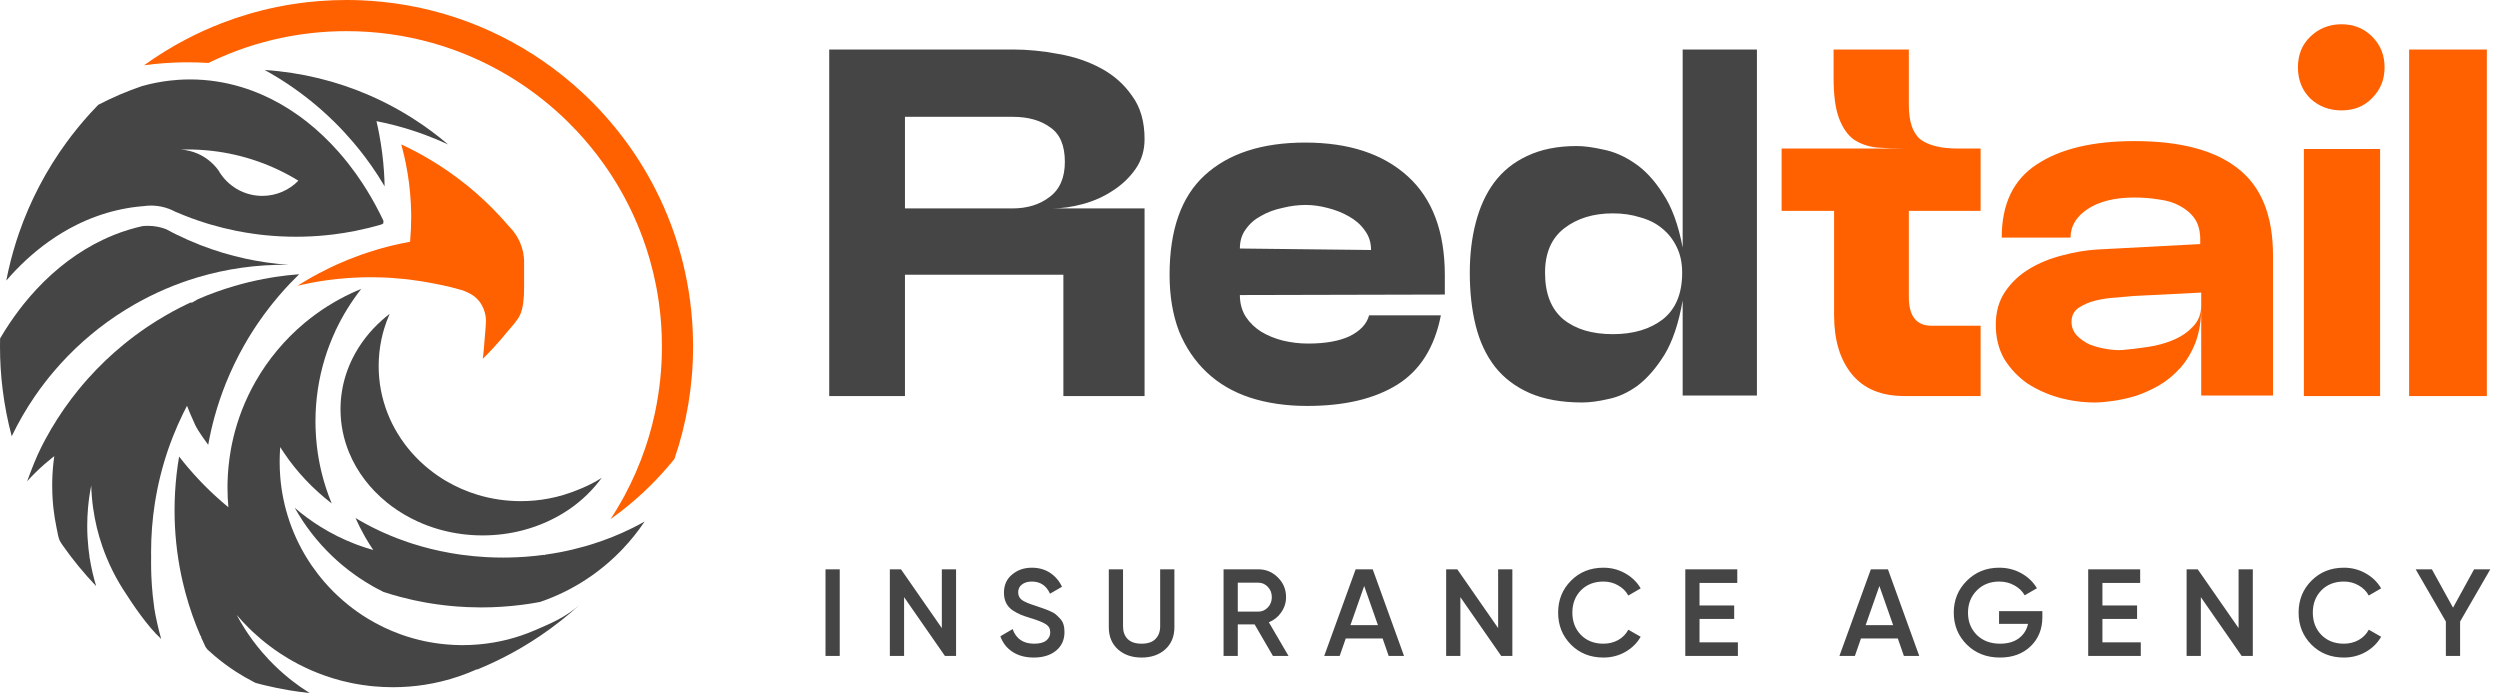 <svg width="202" height="56" viewBox="0 0 202 56" fill="none" xmlns="http://www.w3.org/2000/svg">
<path d="M16.223 51.222C16.235 51.278 16.248 51.333 16.263 51.388C16.239 51.334 16.215 51.28 16.192 51.225C16.202 51.224 16.213 51.223 16.223 51.222Z" fill="#FF6000"/>
<path d="M33.194 16.411C33.137 15.318 33 14.244 32.787 13.195C32.707 12.802 32.617 12.412 32.516 12.027C32.496 11.95 32.476 11.873 32.455 11.796C32.443 11.753 32.431 11.709 32.419 11.665C32.63 11.763 32.84 11.864 33.047 11.967C33.51 12.198 33.964 12.441 34.41 12.698C35.017 13.048 35.608 13.421 36.182 13.818C36.681 14.163 37.167 14.526 37.64 14.905C37.786 15.022 37.931 15.141 38.075 15.261C38.218 15.382 38.36 15.504 38.501 15.627C38.785 15.876 39.063 16.131 39.336 16.392C39.423 16.476 39.511 16.561 39.597 16.646C39.671 16.719 39.744 16.792 39.817 16.865C40 17.05 40.181 17.238 40.358 17.429C40.617 17.707 40.87 17.991 41.117 18.281C41.329 18.488 41.518 18.718 41.681 18.967C41.789 19.132 41.886 19.305 41.969 19.486C42.106 19.78 42.208 20.093 42.272 20.42C42.311 20.62 42.339 20.826 42.347 21.037C42.348 21.083 42.347 21.13 42.347 21.176C42.347 21.186 42.347 21.195 42.347 21.204C42.347 21.228 42.347 21.252 42.347 21.276C42.347 21.336 42.347 21.396 42.347 21.456C42.347 21.522 42.347 21.587 42.347 21.653C42.347 21.654 42.347 21.655 42.347 21.655C42.345 21.656 42.343 21.657 42.347 21.658C42.343 22.187 42.347 22.69 42.347 23.25C42.347 24.109 42.265 24.915 42.023 25.435C41.781 25.955 41.286 26.441 40.98 26.82C40.972 26.83 40.963 26.84 40.955 26.851C40.794 27.049 40.631 27.245 40.464 27.438C40.256 27.68 40.044 27.917 39.828 28.15C39.768 28.215 39.708 28.279 39.647 28.343C39.439 28.563 39.227 28.779 39.011 28.992C39.057 28.614 39.095 28.234 39.124 27.852C39.133 27.743 39.141 27.634 39.148 27.525C39.169 27.192 39.206 26.914 39.233 26.521C39.243 26.358 39.248 26.245 39.258 26.102C39.262 26.043 39.264 25.984 39.264 25.924C39.264 25.859 39.261 25.795 39.257 25.732C39.247 25.598 39.218 25.399 39.157 25.195C38.919 24.407 38.426 23.911 37.758 23.618C37.586 23.543 37.377 23.442 37.188 23.407C36.299 23.143 35.418 22.97 34.492 22.803C34.386 22.784 34.279 22.766 34.173 22.748C34.136 22.742 34.099 22.736 34.062 22.73L34.061 22.723L34.051 22.728C33.722 22.675 33.391 22.628 33.059 22.587C33.01 22.582 32.961 22.576 32.912 22.57C32.841 22.562 32.77 22.554 32.698 22.546C32.682 22.545 32.666 22.543 32.65 22.541C32.292 22.503 31.931 22.473 31.568 22.45C31.517 22.447 31.466 22.444 31.416 22.441C31.239 22.431 31.063 22.423 30.886 22.417C30.647 22.408 30.408 22.403 30.168 22.401C30.156 22.401 30.145 22.401 30.133 22.401C30.073 22.4 30.012 22.4 29.952 22.4C29.685 22.4 29.42 22.404 29.156 22.412C28.584 22.43 28.016 22.466 27.454 22.521C27.215 22.544 26.976 22.571 26.739 22.601C26.621 22.615 26.503 22.631 26.386 22.647C26.14 22.682 25.896 22.72 25.652 22.761C25.477 22.791 25.301 22.823 25.126 22.856L25.113 22.859C25.102 22.861 25.091 22.863 25.08 22.865C24.823 22.915 24.568 22.968 24.314 23.026C24.223 23.046 24.131 23.068 24.039 23.089C24.087 23.059 24.136 23.028 24.184 22.998C24.404 22.86 24.625 22.726 24.849 22.595C24.98 22.519 25.111 22.444 25.244 22.37C25.314 22.33 25.385 22.291 25.456 22.252C25.553 22.199 25.65 22.146 25.747 22.095L25.76 22.088C26.037 21.941 26.317 21.799 26.6 21.662C26.816 21.557 27.033 21.456 27.251 21.358C27.872 21.079 28.505 20.824 29.151 20.594C29.375 20.515 29.602 20.438 29.829 20.364C30.113 20.272 30.4 20.184 30.689 20.102C31.061 19.996 31.438 19.898 31.818 19.808C32.252 19.706 32.692 19.614 33.135 19.534L33.137 19.512C33.138 19.494 33.14 19.477 33.141 19.459C33.196 18.831 33.224 18.196 33.224 17.555C33.224 17.466 33.223 17.378 33.222 17.29C33.221 17.243 33.221 17.196 33.22 17.149C33.216 16.932 33.209 16.717 33.198 16.502C33.197 16.472 33.196 16.441 33.194 16.411Z" fill="#FF6000"/>
<path d="M50.112 41.367C49.858 41.562 49.599 41.753 49.337 41.939C49.67 41.43 49.986 40.909 50.282 40.377C50.322 40.304 50.362 40.232 50.402 40.159C50.423 40.119 50.445 40.08 50.466 40.04C51.121 38.821 51.679 37.542 52.131 36.214C52.194 36.029 52.255 35.842 52.314 35.655C52.371 35.474 52.426 35.292 52.479 35.11C52.637 34.564 52.778 34.011 52.9 33.45C52.914 33.384 52.928 33.318 52.942 33.252C53.297 31.557 53.484 29.8 53.484 28C53.484 27.377 53.462 26.759 53.418 26.147C53.4 25.893 53.377 25.64 53.352 25.388C53.319 25.062 53.279 24.738 53.234 24.416C53.169 23.955 53.092 23.498 53.003 23.045C52.864 22.343 52.697 21.652 52.503 20.972C52.333 20.38 52.143 19.796 51.932 19.222C51.865 19.041 51.797 18.86 51.726 18.681C51.442 17.958 51.126 17.251 50.779 16.562C50.57 16.146 50.349 15.736 50.118 15.332C49.718 14.636 49.286 13.96 48.824 13.307C48.152 12.356 47.417 11.454 46.625 10.606C46.373 10.337 46.116 10.073 45.853 9.815C45.32 9.292 44.764 8.792 44.187 8.317C41.501 6.105 38.353 4.432 34.911 3.465C32.714 2.847 30.396 2.517 28.001 2.517C27.825 2.517 27.649 2.519 27.474 2.522C27.433 2.523 27.391 2.524 27.35 2.525C26.38 2.549 25.425 2.628 24.485 2.757C24.372 2.773 24.258 2.79 24.145 2.807C22.203 3.101 20.334 3.615 18.563 4.322C17.976 4.556 17.399 4.812 16.834 5.087C16.282 5.052 15.726 5.034 15.165 5.034C15.063 5.034 14.961 5.034 14.859 5.036C13.768 5.048 12.693 5.13 11.639 5.276C12.704 4.507 13.826 3.812 14.997 3.197C15.949 2.696 16.933 2.25 17.946 1.86C18.62 1.6 19.306 1.366 20.004 1.159C21.586 0.688 23.227 0.353 24.913 0.168C25.212 0.136 25.513 0.107 25.814 0.084C26.536 0.028 27.265 0 28.001 0C28.397 0 28.792 0.008 29.184 0.025C29.739 0.048 30.29 0.087 30.837 0.142C36.352 0.696 41.395 2.852 45.494 6.136C45.771 6.358 46.044 6.585 46.313 6.817C46.579 7.048 46.842 7.284 47.099 7.524C49.489 9.754 51.489 12.399 52.983 15.342C53.443 16.247 53.855 17.181 54.215 18.14C54.549 19.027 54.839 19.935 55.083 20.862C55.184 21.248 55.278 21.637 55.363 22.029C55.464 22.494 55.553 22.963 55.631 23.437C55.815 24.558 55.932 25.702 55.978 26.864C55.99 27.164 55.998 27.465 56 27.767C56.001 27.845 56.001 27.922 56.001 28C56.001 31.175 55.472 34.227 54.498 37.073C54.425 37.164 54.351 37.255 54.277 37.345C54.035 37.638 53.787 37.925 53.533 38.207C53.35 38.41 53.164 38.609 52.975 38.806C52.635 39.159 52.285 39.503 51.926 39.836C51.533 40.2 51.128 40.552 50.713 40.891C50.586 40.995 50.458 41.097 50.329 41.199C50.257 41.255 50.185 41.311 50.112 41.367Z" fill="#FF6000"/>
<path d="M33.508 9.665C34.452 10.274 35.353 10.945 36.205 11.671C35.598 11.389 34.978 11.13 34.346 10.896C33.559 10.604 32.753 10.349 31.931 10.135C31.891 10.124 31.851 10.114 31.81 10.104C31.351 9.986 30.887 9.882 30.418 9.79C30.447 9.914 30.475 10.039 30.502 10.164C30.53 10.29 30.556 10.415 30.581 10.541C30.607 10.67 30.632 10.798 30.656 10.927C30.741 11.388 30.814 11.853 30.875 12.321C30.942 12.84 30.993 13.363 31.028 13.89C31.053 14.275 31.07 14.663 31.078 15.053C30.894 14.741 30.704 14.434 30.507 14.131C30.189 13.643 29.856 13.166 29.507 12.702C29.201 12.295 28.883 11.897 28.554 11.51C28.07 10.941 27.563 10.393 27.032 9.869C26.847 9.687 26.66 9.508 26.47 9.331C25.071 8.03 23.525 6.885 21.86 5.922C21.703 5.832 21.545 5.743 21.386 5.655C24.372 5.851 27.216 6.56 29.834 7.696C30.294 7.896 30.748 8.109 31.194 8.335C31.903 8.695 32.594 9.086 33.263 9.508C33.345 9.56 33.427 9.612 33.508 9.665Z" fill="#454545"/>
<path fill-rule="evenodd" clip-rule="evenodd" d="M5.737 11.017C6.42 10.124 7.155 9.273 7.938 8.469C9.064 7.882 10.24 7.377 11.457 6.961C12.202 6.75 12.965 6.598 13.741 6.51C13.957 6.485 14.175 6.465 14.393 6.451C14.711 6.429 15.031 6.418 15.354 6.418C16.784 6.418 18.177 6.633 19.514 7.039C20.097 7.216 20.669 7.429 21.229 7.677C22.242 8.125 23.215 8.685 24.14 9.347C24.183 9.378 24.225 9.409 24.267 9.439C24.445 9.569 24.62 9.701 24.794 9.838C25.696 10.549 26.549 11.358 27.342 12.255C27.616 12.565 27.883 12.884 28.142 13.214C28.533 13.712 28.908 14.232 29.265 14.774C29.771 15.543 30.241 16.355 30.671 17.205C30.722 17.305 30.772 17.405 30.821 17.506C30.877 17.62 30.932 17.734 30.986 17.849C30.98 17.919 30.974 17.989 30.967 18.06C30.912 18.087 30.857 18.114 30.802 18.142C30.115 18.344 29.415 18.516 28.703 18.658C28.689 18.661 28.674 18.664 28.66 18.667C28.102 18.777 27.538 18.867 26.967 18.939C26.726 18.969 26.483 18.996 26.239 19.019C25.489 19.09 24.729 19.127 23.961 19.128L23.951 19.128L23.932 19.128L23.911 19.128C23.081 19.128 22.262 19.087 21.454 19.006C21.321 18.993 21.188 18.979 21.055 18.963C20.886 18.943 20.716 18.922 20.548 18.898C20.05 18.83 19.556 18.746 19.068 18.648C18.366 18.507 17.675 18.335 16.997 18.135C16.896 18.106 16.795 18.075 16.695 18.044C15.853 17.784 15.03 17.48 14.229 17.133C14.195 17.118 14.16 17.103 14.125 17.088C13.97 17.005 13.809 16.933 13.642 16.87C13.248 16.723 12.825 16.634 12.384 16.615C12.325 16.613 12.267 16.611 12.207 16.611C12.009 16.611 11.815 16.625 11.624 16.653C11.296 16.678 10.97 16.714 10.646 16.761C10.539 16.777 10.432 16.794 10.326 16.812C10.036 16.861 9.747 16.919 9.462 16.986C8.321 17.252 7.217 17.655 6.16 18.182C5.405 18.558 4.674 18.998 3.971 19.496C2.722 20.38 1.56 21.448 0.507 22.671C0.714 21.599 0.982 20.549 1.307 19.524C1.38 19.294 1.455 19.066 1.534 18.838C2.45 16.191 3.752 13.725 5.373 11.505C5.493 11.341 5.614 11.178 5.737 11.017ZM21.195 15.827C22.337 15.827 23.37 15.357 24.11 14.6C22.038 13.327 19.674 12.483 17.143 12.191C16.809 12.153 16.473 12.124 16.134 12.105C15.813 12.087 15.489 12.078 15.163 12.078C14.98 12.078 14.797 12.081 14.615 12.086C15.097 12.118 15.557 12.233 15.979 12.417C16.649 12.71 17.225 13.178 17.65 13.764C17.724 13.894 17.805 14.02 17.893 14.141C18.634 15.163 19.837 15.827 21.195 15.827Z" fill="#454545"/>
<path d="M25.172 43.081C24.671 42.434 24.217 41.748 23.814 41.03C24.459 41.586 25.148 42.094 25.873 42.547C26.761 43.101 27.704 43.573 28.693 43.953C28.723 43.965 28.752 43.976 28.782 43.987C28.83 44.005 28.879 44.023 28.927 44.041C29.322 44.186 29.723 44.316 30.13 44.431C30.14 44.434 30.15 44.437 30.16 44.439C30.141 44.41 30.121 44.381 30.102 44.352C29.924 44.087 29.753 43.815 29.591 43.539C29.552 43.473 29.514 43.407 29.476 43.341C29.202 42.86 28.951 42.365 28.726 41.856C28.839 41.924 28.952 41.99 29.067 42.056C29.381 42.237 29.703 42.411 30.03 42.578C30.238 42.683 30.448 42.786 30.661 42.886C30.771 42.937 30.881 42.988 30.993 43.038C31.01 43.045 31.028 43.053 31.046 43.061C31.394 43.216 31.749 43.363 32.109 43.501C32.376 43.603 32.646 43.701 32.919 43.794C33.066 43.844 33.213 43.892 33.362 43.94C34.326 44.246 35.327 44.493 36.356 44.676C36.39 44.682 36.423 44.688 36.456 44.694C36.654 44.728 36.852 44.76 37.051 44.789C37.15 44.804 37.249 44.818 37.349 44.831C37.987 44.917 38.634 44.979 39.29 45.015C39.531 45.028 39.773 45.038 40.015 45.044C40.226 45.049 40.437 45.052 40.649 45.052C40.772 45.052 40.894 45.051 41.015 45.049C42.013 45.034 42.993 44.961 43.951 44.831C43.948 44.841 43.945 44.851 43.942 44.861C43.979 44.847 44.016 44.832 44.053 44.817C44.449 44.762 44.841 44.697 45.229 44.624C45.943 44.488 46.642 44.321 47.325 44.125C47.371 44.111 47.417 44.098 47.463 44.085C47.599 44.045 47.734 44.004 47.868 43.961C48.419 43.788 48.958 43.596 49.484 43.386C49.756 43.277 50.024 43.163 50.289 43.045C50.571 42.919 50.848 42.788 51.121 42.652L51.123 42.651C51.45 42.488 51.77 42.318 52.084 42.141C51.819 42.537 51.538 42.921 51.24 43.292C50.946 43.66 50.636 44.015 50.312 44.356C50.242 44.43 50.171 44.504 50.099 44.577C49.539 45.145 48.939 45.672 48.303 46.155C47.997 46.387 47.683 46.609 47.361 46.819C46.82 47.174 46.257 47.497 45.675 47.788C45.021 48.113 44.343 48.397 43.644 48.636C43.444 48.673 43.243 48.709 43.042 48.742C42.943 48.758 42.843 48.774 42.744 48.789C42.547 48.819 42.35 48.846 42.152 48.871C41.083 49.008 39.994 49.079 38.888 49.079C38.876 49.079 38.865 49.079 38.854 49.079C38.489 49.078 38.125 49.07 37.764 49.054C37.493 49.042 37.223 49.026 36.954 49.006C36.198 48.95 35.451 48.86 34.715 48.739C34.615 48.722 34.517 48.705 34.418 48.688C34.378 48.681 34.337 48.674 34.297 48.666C34.024 48.617 33.752 48.562 33.481 48.504C33.409 48.488 33.337 48.472 33.265 48.456C32.953 48.386 32.643 48.31 32.335 48.228C31.885 48.109 31.439 47.977 30.999 47.834C30.98 47.825 30.961 47.816 30.943 47.806C30.733 47.703 30.526 47.595 30.322 47.483C30.248 47.442 30.174 47.401 30.101 47.359C29.721 47.143 29.351 46.912 28.991 46.668C28.896 46.603 28.802 46.538 28.708 46.472C28.349 46.217 28.001 45.949 27.664 45.667C27.632 45.64 27.6 45.613 27.568 45.586C27.314 45.371 27.067 45.148 26.827 44.919C26.231 44.348 25.678 43.734 25.172 43.081Z" fill="#454545"/>
<path d="M28.885 23.742C28.685 24.012 28.492 24.289 28.308 24.571C28.135 24.835 27.97 25.104 27.811 25.377C27.65 25.656 27.496 25.939 27.35 26.227C27.314 26.3 27.277 26.372 27.242 26.445C27.21 26.511 27.178 26.576 27.147 26.642C27.13 26.659 27.113 26.675 27.095 26.692C27.107 26.687 27.119 26.682 27.131 26.677C26.434 28.158 25.94 29.754 25.686 31.43C25.557 32.284 25.49 33.159 25.49 34.05C25.49 34.225 25.492 34.4 25.497 34.575C25.512 35.073 25.548 35.567 25.604 36.054C25.687 36.77 25.812 37.472 25.979 38.158C26.19 39.026 26.466 39.869 26.803 40.681C25.271 39.494 23.965 38.113 22.943 36.585C22.899 36.52 22.857 36.455 22.814 36.39C22.756 36.301 22.7 36.211 22.644 36.122C22.637 36.208 22.631 36.295 22.626 36.381L22.624 36.401C22.616 36.538 22.609 36.676 22.605 36.814C22.599 36.983 22.596 37.154 22.596 37.325C22.596 37.746 22.614 38.163 22.648 38.576C22.697 39.165 22.781 39.745 22.897 40.312C23.157 41.581 23.579 42.791 24.14 43.918C24.275 44.188 24.417 44.453 24.567 44.713C24.601 44.772 24.635 44.831 24.67 44.89C24.834 45.165 25.006 45.434 25.187 45.698C25.509 46.166 25.857 46.615 26.229 47.043C26.456 47.304 26.693 47.558 26.938 47.803C27.184 48.049 27.44 48.287 27.703 48.515C27.837 48.631 27.973 48.745 28.11 48.856C28.611 49.26 29.139 49.632 29.69 49.969C30.103 50.221 30.529 50.453 30.967 50.665C31.004 50.683 31.041 50.7 31.078 50.718C31.274 50.811 31.472 50.899 31.673 50.983C31.903 51.08 32.137 51.171 32.373 51.256C32.383 51.259 32.392 51.263 32.402 51.266C33.025 51.489 33.667 51.671 34.325 51.81C34.433 51.832 34.541 51.854 34.649 51.874C35.321 51.999 36.007 52.079 36.707 52.111C36.884 52.119 37.063 52.123 37.242 52.125C37.287 52.126 37.333 52.126 37.378 52.126C38.236 52.126 39.077 52.053 39.895 51.912C40.239 51.853 40.578 51.782 40.913 51.7C40.986 51.682 41.058 51.664 41.13 51.645C41.456 51.559 41.778 51.463 42.095 51.356C42.467 51.231 42.833 51.091 43.191 50.937L43.22 50.925C44.623 50.324 45.683 49.87 46.823 48.879C45.84 49.773 44.794 50.598 43.691 51.347C43.439 51.517 43.185 51.684 42.928 51.846C41.531 52.729 40.051 53.492 38.501 54.12C38.523 54.1 38.545 54.081 38.567 54.062C37.635 54.484 36.657 54.822 35.642 55.066C35.211 55.17 34.772 55.258 34.328 55.327C33.487 55.459 32.626 55.527 31.748 55.527C31.233 55.527 30.723 55.503 30.22 55.457C30.108 55.447 29.996 55.435 29.885 55.423C29.474 55.377 29.067 55.316 28.665 55.24C28.583 55.225 28.5 55.208 28.418 55.192C28.183 55.144 27.95 55.091 27.718 55.033C27.653 55.017 27.589 55 27.524 54.983C27.316 54.928 27.11 54.87 26.905 54.807C26.651 54.729 26.4 54.646 26.151 54.557C25.799 54.43 25.452 54.292 25.112 54.143C24.479 53.866 23.866 53.55 23.278 53.199C23.063 53.071 22.852 52.938 22.644 52.801C22.103 52.445 21.585 52.057 21.091 51.642C20.862 51.449 20.638 51.25 20.42 51.046L20.41 51.036C20.404 51.03 20.398 51.025 20.391 51.019C20.28 50.914 20.171 50.808 20.063 50.701C19.737 50.376 19.424 50.037 19.125 49.686C19.323 50.058 19.535 50.422 19.76 50.776C19.819 50.87 19.879 50.963 19.94 51.055C19.971 51.101 20.001 51.147 20.032 51.192C20.276 51.553 20.534 51.903 20.804 52.242C20.933 52.402 21.064 52.56 21.198 52.716C21.365 52.911 21.538 53.102 21.714 53.289C22.227 53.833 22.777 54.342 23.358 54.812C23.454 54.889 23.551 54.965 23.648 55.041C23.835 55.185 24.025 55.325 24.218 55.462C24.274 55.501 24.33 55.54 24.386 55.579C24.597 55.724 24.812 55.864 25.03 56C24.467 55.941 23.909 55.864 23.357 55.772C22.709 55.663 22.068 55.532 21.436 55.38C21.317 55.352 21.198 55.322 21.079 55.292C20.938 55.256 20.798 55.219 20.658 55.181C20.608 55.156 20.559 55.131 20.51 55.106L20.503 55.103C20.012 54.851 19.535 54.576 19.073 54.278C18.457 53.881 17.869 53.444 17.313 52.971C17.13 52.815 16.951 52.656 16.775 52.493C16.77 52.487 16.765 52.481 16.76 52.475C16.707 52.411 16.657 52.344 16.61 52.275C16.493 52.032 16.38 51.787 16.271 51.54C16.256 51.486 16.243 51.43 16.231 51.374C16.221 51.375 16.21 51.376 16.2 51.377C16.084 51.111 15.973 50.842 15.866 50.57L15.877 50.573L15.898 50.578C15.886 50.571 15.874 50.565 15.861 50.558C15.411 49.411 15.041 48.222 14.759 47.001C14.717 46.818 14.676 46.634 14.638 46.449C14.288 44.764 14.104 43.019 14.104 41.23C14.104 40.982 14.108 40.735 14.115 40.489C14.122 40.246 14.132 40.005 14.146 39.764C14.201 38.79 14.31 37.83 14.472 36.889C14.711 37.198 14.958 37.502 15.211 37.799C15.538 38.182 15.875 38.556 16.223 38.919C16.305 39.005 16.387 39.09 16.471 39.174C16.628 39.334 16.788 39.492 16.949 39.648C17.064 39.758 17.179 39.867 17.296 39.975C17.671 40.324 18.057 40.661 18.453 40.986C18.406 40.465 18.382 39.937 18.382 39.403C18.382 39.297 18.383 39.192 18.384 39.086C18.386 39.014 18.387 38.942 18.39 38.87C18.401 38.495 18.424 38.123 18.459 37.754C18.505 37.271 18.57 36.793 18.654 36.322C18.771 35.672 18.924 35.034 19.111 34.411C19.131 34.344 19.152 34.277 19.172 34.211C19.226 34.041 19.281 33.873 19.339 33.706C19.616 32.91 19.95 32.139 20.335 31.401C20.433 31.212 20.535 31.026 20.64 30.841C21.155 29.935 21.751 29.079 22.416 28.285C23.085 27.485 23.825 26.747 24.626 26.08C25.197 25.605 25.799 25.165 26.429 24.765C26.63 24.638 26.834 24.514 27.041 24.395C27.177 24.316 27.313 24.24 27.451 24.165C27.737 24.01 28.028 23.862 28.323 23.723C28.472 23.653 28.623 23.585 28.774 23.518C28.912 23.459 29.05 23.4 29.189 23.344C29.118 23.434 29.048 23.525 28.979 23.616C28.948 23.658 28.916 23.7 28.885 23.742Z" fill="#454545"/>
<path d="M4.386 36.856C4.311 36.913 4.238 36.971 4.164 37.03C3.966 37.188 3.771 37.351 3.581 37.519C3.093 37.946 2.63 38.402 2.195 38.884C2.54 37.939 2.915 36.962 3.364 36.073C3.457 35.89 3.552 35.709 3.648 35.529C4.27 34.371 4.979 33.266 5.766 32.224C5.941 31.993 6.119 31.765 6.301 31.54C6.57 31.208 6.847 30.883 7.132 30.565C8.018 29.577 8.98 28.659 10.008 27.819C10.611 27.327 11.236 26.862 11.882 26.426C12.398 26.078 12.927 25.749 13.469 25.439C14.125 25.063 14.799 24.716 15.489 24.399C15.47 24.432 15.45 24.465 15.429 24.498C15.617 24.386 15.807 24.277 16 24.171C16.953 23.759 17.937 23.402 18.947 23.107C19.334 22.994 19.725 22.89 20.119 22.794C20.327 22.744 20.536 22.697 20.746 22.652C21.103 22.575 21.464 22.506 21.827 22.445C21.979 22.419 22.131 22.394 22.285 22.371C22.907 22.277 23.537 22.206 24.173 22.158C23.934 22.39 23.7 22.626 23.47 22.866C23.317 23.027 23.165 23.19 23.015 23.355C22.678 23.728 22.352 24.11 22.037 24.502C21.955 24.604 21.873 24.706 21.793 24.81C21.45 25.249 21.122 25.701 20.808 26.163C20.736 26.269 20.665 26.375 20.595 26.483C20.574 26.514 20.553 26.546 20.532 26.578C20.494 26.637 20.455 26.698 20.416 26.758C20.182 27.125 19.957 27.498 19.741 27.877C19.176 28.87 18.677 29.904 18.247 30.974C17.898 31.844 17.595 32.738 17.343 33.653C17.135 34.403 16.962 35.166 16.823 35.941C16.823 35.941 16.017 34.866 15.771 34.336C15.632 34.038 15.499 33.737 15.372 33.434C15.352 33.386 15.332 33.339 15.313 33.292L15.311 33.288C15.243 33.122 15.176 32.955 15.111 32.787C15.003 32.994 14.897 33.203 14.793 33.414C14.495 34.023 14.22 34.647 13.97 35.282C13.901 35.458 13.833 35.634 13.768 35.811C13.26 37.193 12.868 38.631 12.604 40.114C12.57 40.3 12.539 40.488 12.51 40.676C12.311 41.959 12.208 43.273 12.208 44.611C12.208 44.758 12.209 44.905 12.212 45.052C12.211 45.083 12.211 45.113 12.21 45.144C12.209 45.26 12.208 45.376 12.208 45.492C12.208 45.681 12.21 45.869 12.214 46.057C12.217 46.211 12.222 46.365 12.228 46.519C12.249 47.052 12.287 47.58 12.34 48.104C12.377 48.463 12.421 48.82 12.472 49.174C12.562 49.794 12.837 50.998 13.026 51.627C11.928 50.631 10.746 48.875 9.946 47.62C9.549 46.995 9.191 46.341 8.879 45.663C8.778 45.446 8.683 45.225 8.592 45.003C8.472 44.71 8.36 44.413 8.257 44.111C7.923 43.141 7.678 42.13 7.53 41.087C7.526 41.063 7.523 41.04 7.52 41.017C7.439 40.432 7.389 39.837 7.371 39.234C7.252 39.827 7.165 40.43 7.112 41.044C7.111 41.056 7.11 41.068 7.109 41.081C7.069 41.55 7.048 42.024 7.048 42.503V42.508C7.049 43.121 7.082 43.725 7.147 44.321C7.174 44.569 7.207 44.816 7.244 45.061C7.232 45.056 7.219 45.051 7.206 45.045C7.221 45.063 7.235 45.08 7.25 45.097C7.37 45.862 7.543 46.609 7.764 47.336L7.77 47.358C6.781 46.324 5.871 45.215 5.048 44.04C4.976 43.938 4.882 43.797 4.816 43.664C4.718 43.467 4.639 42.983 4.567 42.636C4.459 42.118 4.375 41.591 4.316 41.056C4.31 40.996 4.303 40.935 4.297 40.875C4.265 40.548 4.243 40.219 4.23 39.887C4.221 39.67 4.217 39.451 4.217 39.231C4.217 38.619 4.25 38.014 4.315 37.418C4.335 37.23 4.359 37.042 4.386 36.856Z" fill="#454545"/>
<path d="M19.53 21.633C18.338 21.801 17.174 22.055 16.044 22.388C16.002 22.401 15.959 22.414 15.916 22.427C15.057 22.685 14.219 22.989 13.403 23.337C12.543 23.704 11.707 24.119 10.901 24.578C10.419 24.853 9.947 25.143 9.486 25.449C9.452 25.472 9.417 25.494 9.383 25.517C7.509 26.775 5.818 28.285 4.36 30C4.107 30.297 3.862 30.6 3.624 30.909C3.349 31.265 3.084 31.629 2.829 32C2.122 33.029 1.492 34.115 0.947 35.249C0.62 34.023 0.373 32.764 0.214 31.478C0.073 30.338 -0 29.178 -0 28C-0 27.781 0.002 27.563 0.007 27.346C0.251 26.93 0.505 26.526 0.768 26.133C1.277 25.373 1.822 24.656 2.399 23.986C2.574 23.783 2.752 23.584 2.933 23.39C4.532 21.671 6.357 20.299 8.342 19.36C8.629 19.224 8.92 19.097 9.214 18.979C9.579 18.833 9.949 18.702 10.324 18.585C10.531 18.521 10.74 18.461 10.95 18.405C11.133 18.357 11.316 18.313 11.501 18.272C11.65 18.256 11.801 18.247 11.955 18.247C12.471 18.247 12.965 18.343 13.42 18.517C13.566 18.597 13.714 18.675 13.862 18.751L13.982 18.813C14.063 18.854 14.145 18.895 14.226 18.935C14.861 19.25 15.511 19.537 16.176 19.796L16.198 19.805C17.383 20.265 18.613 20.636 19.88 20.909C20.121 20.961 20.363 21.009 20.607 21.054C21.205 21.164 21.81 21.252 22.422 21.317C22.716 21.348 23.012 21.375 23.31 21.395C23.195 21.394 23.081 21.393 22.966 21.393C22.768 21.393 22.57 21.395 22.373 21.4C21.728 21.416 21.089 21.456 20.456 21.52C20.146 21.552 19.837 21.59 19.53 21.633Z" fill="#454545"/>
<path d="M31.041 26.556C30.956 26.838 30.882 27.125 30.821 27.416C30.673 28.114 30.596 28.836 30.596 29.576C30.596 30.924 30.853 32.215 31.323 33.407C31.535 33.945 31.791 34.463 32.086 34.957C32.287 35.294 32.507 35.62 32.743 35.933C32.816 36.03 32.891 36.126 32.967 36.22C33.754 37.193 34.709 38.037 35.791 38.711C35.868 38.76 35.947 38.808 36.026 38.854C36.833 39.331 37.706 39.715 38.63 39.991C39.718 40.317 40.877 40.492 42.079 40.492C42.457 40.492 42.83 40.475 43.198 40.441C44.003 40.367 44.784 40.214 45.532 39.99C45.763 39.921 45.991 39.845 46.216 39.763C47.066 39.451 47.885 39.09 48.623 38.605C47.91 39.579 47.021 40.45 45.986 41.156C45.951 41.179 45.917 41.202 45.882 41.225C44.812 41.938 43.597 42.489 42.283 42.837C41.242 43.113 40.139 43.261 38.996 43.261C38.434 43.261 37.882 43.225 37.342 43.156C36.059 42.992 34.843 42.639 33.734 42.13C33.549 42.045 33.368 41.956 33.189 41.863C32.833 41.678 32.489 41.475 32.159 41.258C31.997 41.151 31.839 41.041 31.684 40.928C31.555 40.833 31.428 40.736 31.303 40.636C30.93 40.336 30.579 40.016 30.252 39.675C29.983 39.395 29.73 39.1 29.495 38.795C28.969 38.108 28.535 37.362 28.208 36.569C27.759 35.477 27.513 34.298 27.513 33.068C27.513 33.046 27.513 33.024 27.513 33.002C27.52 32.049 27.674 31.127 27.956 30.254C28.104 29.795 28.288 29.35 28.503 28.92C29.077 27.779 29.879 26.75 30.858 25.876C31.06 25.697 31.269 25.523 31.485 25.358C31.313 25.746 31.165 26.146 31.041 26.556Z" fill="#454545"/>
<path d="M73.121 32H67.001V4H81.841C83.041 4 84.268 4.12 85.521 4.36C86.774 4.573 87.921 4.96 88.961 5.52C90.001 6.08 90.841 6.827 91.481 7.76C92.148 8.667 92.481 9.827 92.481 11.24C92.481 12.147 92.241 12.947 91.761 13.64C91.281 14.333 90.668 14.92 89.921 15.4C89.201 15.88 88.401 16.24 87.521 16.48C86.641 16.72 85.814 16.84 85.041 16.84H92.481V32H85.921V22.2H73.121V32ZM73.121 9.44V16.84H81.801C83.001 16.84 84.001 16.533 84.801 15.92C85.628 15.307 86.041 14.36 86.041 13.08C86.041 11.747 85.641 10.813 84.841 10.28C84.068 9.72 83.068 9.44 81.841 9.44H73.121ZM105.622 32.8C103.915 32.8 102.369 32.573 100.982 32.12C99.622 31.667 98.462 30.987 97.502 30.08C96.542 29.173 95.795 28.067 95.262 26.76C94.755 25.427 94.502 23.907 94.502 22.2C94.502 18.573 95.449 15.893 97.342 14.16C99.262 12.4 101.969 11.52 105.462 11.52C108.982 11.52 111.742 12.427 113.742 14.24C115.742 16.053 116.742 18.72 116.742 22.24V23.8L100.182 23.84C100.182 24.507 100.342 25.093 100.662 25.6C100.982 26.08 101.395 26.48 101.902 26.8C102.435 27.12 103.022 27.36 103.662 27.52C104.329 27.68 105.009 27.76 105.702 27.76C107.089 27.76 108.209 27.56 109.062 27.16C109.915 26.733 110.435 26.173 110.622 25.48H116.422C115.915 28.067 114.742 29.933 112.902 31.08C111.062 32.227 108.635 32.8 105.622 32.8ZM100.182 20.08L110.782 20.2C110.782 19.587 110.609 19.053 110.262 18.6C109.942 18.147 109.515 17.773 108.982 17.48C108.475 17.187 107.902 16.96 107.262 16.8C106.649 16.64 106.062 16.56 105.502 16.56C104.889 16.56 104.262 16.64 103.622 16.8C102.982 16.933 102.409 17.147 101.902 17.44C101.395 17.707 100.982 18.067 100.662 18.52C100.342 18.947 100.182 19.467 100.182 20.08ZM135.959 31.96V24.28C135.639 26.12 135.145 27.587 134.479 28.68C133.812 29.747 133.092 30.573 132.319 31.16C131.545 31.72 130.759 32.08 129.959 32.24C129.159 32.427 128.452 32.52 127.839 32.52C126.185 32.52 124.772 32.267 123.599 31.76C122.452 31.253 121.519 30.547 120.799 29.64C120.079 28.707 119.559 27.6 119.239 26.32C118.919 25.04 118.759 23.613 118.759 22.04C118.759 20.573 118.919 19.227 119.239 18C119.559 16.747 120.052 15.667 120.719 14.76C121.412 13.827 122.305 13.107 123.399 12.6C124.519 12.067 125.852 11.8 127.399 11.8C127.985 11.8 128.692 11.893 129.519 12.08C130.372 12.24 131.212 12.6 132.039 13.16C132.892 13.72 133.665 14.547 134.359 15.64C135.079 16.707 135.612 18.16 135.959 20V4H141.959V31.96H135.959ZM135.919 22.04C135.919 21.24 135.772 20.547 135.479 19.96C135.185 19.347 134.785 18.84 134.279 18.44C133.799 18.04 133.212 17.747 132.519 17.56C131.852 17.347 131.119 17.24 130.319 17.24C128.745 17.24 127.439 17.64 126.399 18.44C125.359 19.24 124.839 20.44 124.839 22.04C124.839 23.72 125.332 24.973 126.319 25.8C127.305 26.6 128.639 27 130.319 27C131.972 27 133.319 26.6 134.359 25.8C135.399 24.973 135.919 23.72 135.919 22.04Z" fill="#454545"/>
<path d="M154.234 8.48C154.234 9.84 154.554 10.773 155.194 11.28C155.861 11.76 156.847 12 158.154 12H160.034V17.04H154.234V24C154.234 25.547 154.847 26.32 156.074 26.32H160.034V32H153.874C152.007 32 150.594 31.413 149.634 30.24C148.674 29.067 148.194 27.48 148.194 25.48V17.04H143.954V12H153.834C153.061 12 152.327 11.973 151.634 11.92C150.941 11.84 150.327 11.627 149.794 11.28C149.287 10.907 148.887 10.333 148.594 9.56C148.301 8.787 148.154 7.693 148.154 6.28V4H154.234V8.48ZM169.259 32.52C168.272 32.52 167.299 32.387 166.339 32.12C165.405 31.853 164.552 31.467 163.779 30.96C163.032 30.427 162.419 29.773 161.939 29C161.485 28.2 161.259 27.28 161.259 26.24C161.259 25.2 161.512 24.307 162.019 23.56C162.525 22.813 163.179 22.2 163.979 21.72C164.779 21.24 165.659 20.88 166.619 20.64C167.605 20.373 168.552 20.213 169.459 20.16L177.779 19.72V19.36C177.779 18.667 177.632 18.107 177.339 17.68C177.045 17.253 176.645 16.907 176.139 16.64C175.659 16.373 175.099 16.2 174.459 16.12C173.819 16.013 173.152 15.96 172.459 15.96C170.885 15.96 169.632 16.267 168.699 16.88C167.765 17.493 167.299 18.267 167.299 19.2H161.739C161.739 16.48 162.685 14.507 164.579 13.28C166.472 12.027 169.099 11.4 172.459 11.4C176.192 11.4 178.992 12.147 180.859 13.64C182.725 15.107 183.659 17.44 183.659 20.64V31.96H177.859V24.84C177.859 25.933 177.699 26.893 177.379 27.72C177.059 28.52 176.645 29.2 176.139 29.76C175.632 30.32 175.059 30.787 174.419 31.16C173.805 31.507 173.179 31.787 172.539 32C171.899 32.187 171.285 32.32 170.699 32.4C170.139 32.48 169.659 32.52 169.259 32.52ZM171.499 28.28C172.112 28.227 172.779 28.147 173.499 28.04C174.245 27.933 174.939 27.747 175.579 27.48C176.219 27.213 176.752 26.853 177.179 26.4C177.632 25.947 177.859 25.373 177.859 24.68V23.64L172.339 23.92C172.019 23.947 171.579 23.987 171.019 24.04C170.459 24.067 169.899 24.147 169.339 24.28C168.805 24.413 168.339 24.613 167.939 24.88C167.565 25.147 167.379 25.52 167.379 26C167.379 26.427 167.525 26.8 167.819 27.12C168.112 27.413 168.459 27.653 168.859 27.84C169.285 28 169.739 28.12 170.219 28.2C170.699 28.28 171.125 28.307 171.499 28.28ZM189.193 8.92C188.206 8.92 187.366 8.6 186.673 7.96C186.006 7.293 185.673 6.453 185.673 5.44C185.673 4.427 186.006 3.6 186.673 2.96C187.366 2.293 188.206 1.96 189.193 1.96C190.18 1.96 191.006 2.293 191.673 2.96C192.34 3.627 192.673 4.453 192.673 5.44C192.673 6.427 192.34 7.253 191.673 7.92C191.033 8.587 190.206 8.92 189.193 8.92ZM186.153 12.04H192.313V32H186.153V12.04ZM194.657 4H200.937V32H194.657V4Z" fill="#FF6000"/>
<path d="M66.701 46H67.851V53H66.701V46ZM76.1 46H77.25V53H76.35L73.05 48.25V53H71.9V46H72.8L76.1 50.75V46ZM83.53 53.13C82.857 53.13 82.284 52.977 81.81 52.67C81.344 52.363 81.017 51.943 80.83 51.41L81.82 50.83C82.1 51.617 82.68 52.01 83.56 52.01C83.993 52.01 84.317 51.927 84.53 51.76C84.75 51.587 84.86 51.363 84.86 51.09C84.86 50.803 84.743 50.587 84.51 50.44C84.277 50.287 83.864 50.12 83.27 49.94C82.937 49.84 82.667 49.747 82.46 49.66C82.254 49.573 82.034 49.453 81.8 49.3C81.573 49.14 81.403 48.943 81.29 48.71C81.177 48.477 81.12 48.203 81.12 47.89C81.12 47.27 81.34 46.78 81.78 46.42C82.22 46.053 82.75 45.87 83.37 45.87C83.93 45.87 84.42 46.007 84.84 46.28C85.26 46.553 85.584 46.93 85.81 47.41L84.84 47.97C84.547 47.317 84.057 46.99 83.37 46.99C83.037 46.99 82.77 47.07 82.57 47.23C82.37 47.383 82.27 47.593 82.27 47.86C82.27 48.12 82.37 48.327 82.57 48.48C82.777 48.627 83.147 48.783 83.68 48.95C83.947 49.037 84.14 49.103 84.26 49.15C84.387 49.19 84.56 49.257 84.78 49.35C85.007 49.443 85.177 49.537 85.29 49.63C85.403 49.723 85.523 49.84 85.65 49.98C85.784 50.12 85.877 50.28 85.93 50.46C85.984 50.64 86.01 50.843 86.01 51.07C86.01 51.703 85.78 52.207 85.32 52.58C84.867 52.947 84.27 53.13 83.53 53.13ZM94.151 52.47C93.657 52.91 93.021 53.13 92.241 53.13C91.461 53.13 90.824 52.91 90.331 52.47C89.837 52.023 89.591 51.427 89.591 50.68V46H90.741V50.61C90.741 51.037 90.864 51.377 91.111 51.63C91.364 51.883 91.741 52.01 92.241 52.01C92.741 52.01 93.114 51.883 93.361 51.63C93.614 51.377 93.741 51.037 93.741 50.61V46H94.891V50.68C94.891 51.427 94.644 52.023 94.151 52.47ZM102.853 53L101.373 50.45H100.013V53H98.864V46H101.663C102.29 46 102.82 46.22 103.253 46.66C103.693 47.093 103.913 47.623 103.913 48.25C103.913 48.697 103.783 49.107 103.523 49.48C103.27 49.847 102.937 50.113 102.523 50.28L104.113 53H102.853ZM100.013 47.08V49.42H101.663C101.97 49.42 102.23 49.307 102.443 49.08C102.657 48.853 102.763 48.577 102.763 48.25C102.763 47.923 102.657 47.647 102.443 47.42C102.23 47.193 101.97 47.08 101.663 47.08H100.013ZM112.206 53L111.716 51.59H108.736L108.246 53H106.996L109.536 46H110.916L113.446 53H112.206ZM109.116 50.51H111.336L110.226 47.35L109.116 50.51ZM121.049 46H122.199V53H121.299L117.999 48.25V53H116.849V46H117.749L121.049 50.75V46ZM129.557 53.13C128.504 53.13 127.63 52.783 126.937 52.09C126.244 51.39 125.897 50.527 125.897 49.5C125.897 48.473 126.244 47.613 126.937 46.92C127.63 46.22 128.504 45.87 129.557 45.87C130.19 45.87 130.774 46.02 131.307 46.32C131.847 46.62 132.267 47.027 132.567 47.54L131.567 48.12C131.38 47.773 131.107 47.5 130.747 47.3C130.394 47.093 129.997 46.99 129.557 46.99C128.81 46.99 128.204 47.227 127.737 47.7C127.277 48.173 127.047 48.773 127.047 49.5C127.047 50.227 127.277 50.827 127.737 51.3C128.204 51.773 128.81 52.01 129.557 52.01C129.997 52.01 130.397 51.91 130.757 51.71C131.117 51.503 131.387 51.227 131.567 50.88L132.567 51.45C132.274 51.963 131.857 52.373 131.317 52.68C130.784 52.98 130.197 53.13 129.557 53.13ZM137.322 51.9H140.422V53H136.172V46H140.372V47.1H137.322V48.92H140.122V50.01H137.322V51.9ZM153.835 53L153.345 51.59H150.365L149.875 53H148.625L151.165 46H152.545L155.075 53H153.835ZM150.745 50.51H152.965L151.855 47.35L150.745 50.51ZM165.024 49.38V49.86C165.024 50.82 164.708 51.607 164.074 52.22C163.441 52.827 162.614 53.13 161.594 53.13C160.514 53.13 159.621 52.78 158.914 52.08C158.214 51.38 157.864 50.52 157.864 49.5C157.864 48.487 158.214 47.63 158.914 46.93C159.621 46.223 160.494 45.87 161.534 45.87C162.188 45.87 162.784 46.02 163.324 46.32C163.864 46.62 164.284 47.023 164.584 47.53L163.594 48.1C163.408 47.767 163.131 47.5 162.764 47.3C162.398 47.093 161.988 46.99 161.534 46.99C160.801 46.99 160.198 47.23 159.724 47.71C159.251 48.19 159.014 48.79 159.014 49.51C159.014 50.23 159.251 50.827 159.724 51.3C160.204 51.773 160.831 52.01 161.604 52.01C162.224 52.01 162.728 51.867 163.114 51.58C163.508 51.287 163.758 50.897 163.864 50.41H161.524V49.38H165.024ZM169.876 51.9H172.976V53H168.726V46H172.926V47.1H169.876V48.92H172.676V50.01H169.876V51.9ZM180.878 46H182.028V53H181.128L177.828 48.25V53H176.678V46H177.578L180.878 50.75V46ZM189.386 53.13C188.333 53.13 187.46 52.783 186.766 52.09C186.073 51.39 185.726 50.527 185.726 49.5C185.726 48.473 186.073 47.613 186.766 46.92C187.46 46.22 188.333 45.87 189.386 45.87C190.02 45.87 190.603 46.02 191.136 46.32C191.676 46.62 192.096 47.027 192.396 47.54L191.396 48.12C191.21 47.773 190.936 47.5 190.576 47.3C190.223 47.093 189.826 46.99 189.386 46.99C188.64 46.99 188.033 47.227 187.566 47.7C187.106 48.173 186.876 48.773 186.876 49.5C186.876 50.227 187.106 50.827 187.566 51.3C188.033 51.773 188.64 52.01 189.386 52.01C189.826 52.01 190.226 51.91 190.586 51.71C190.946 51.503 191.216 51.227 191.396 50.88L192.396 51.45C192.103 51.963 191.686 52.373 191.146 52.68C190.613 52.98 190.026 53.13 189.386 53.13ZM201.216 46L198.776 50.22V53H197.626V50.22L195.186 46H196.496L198.206 49.1L199.906 46H201.216Z" fill="#454545"/>
</svg>

